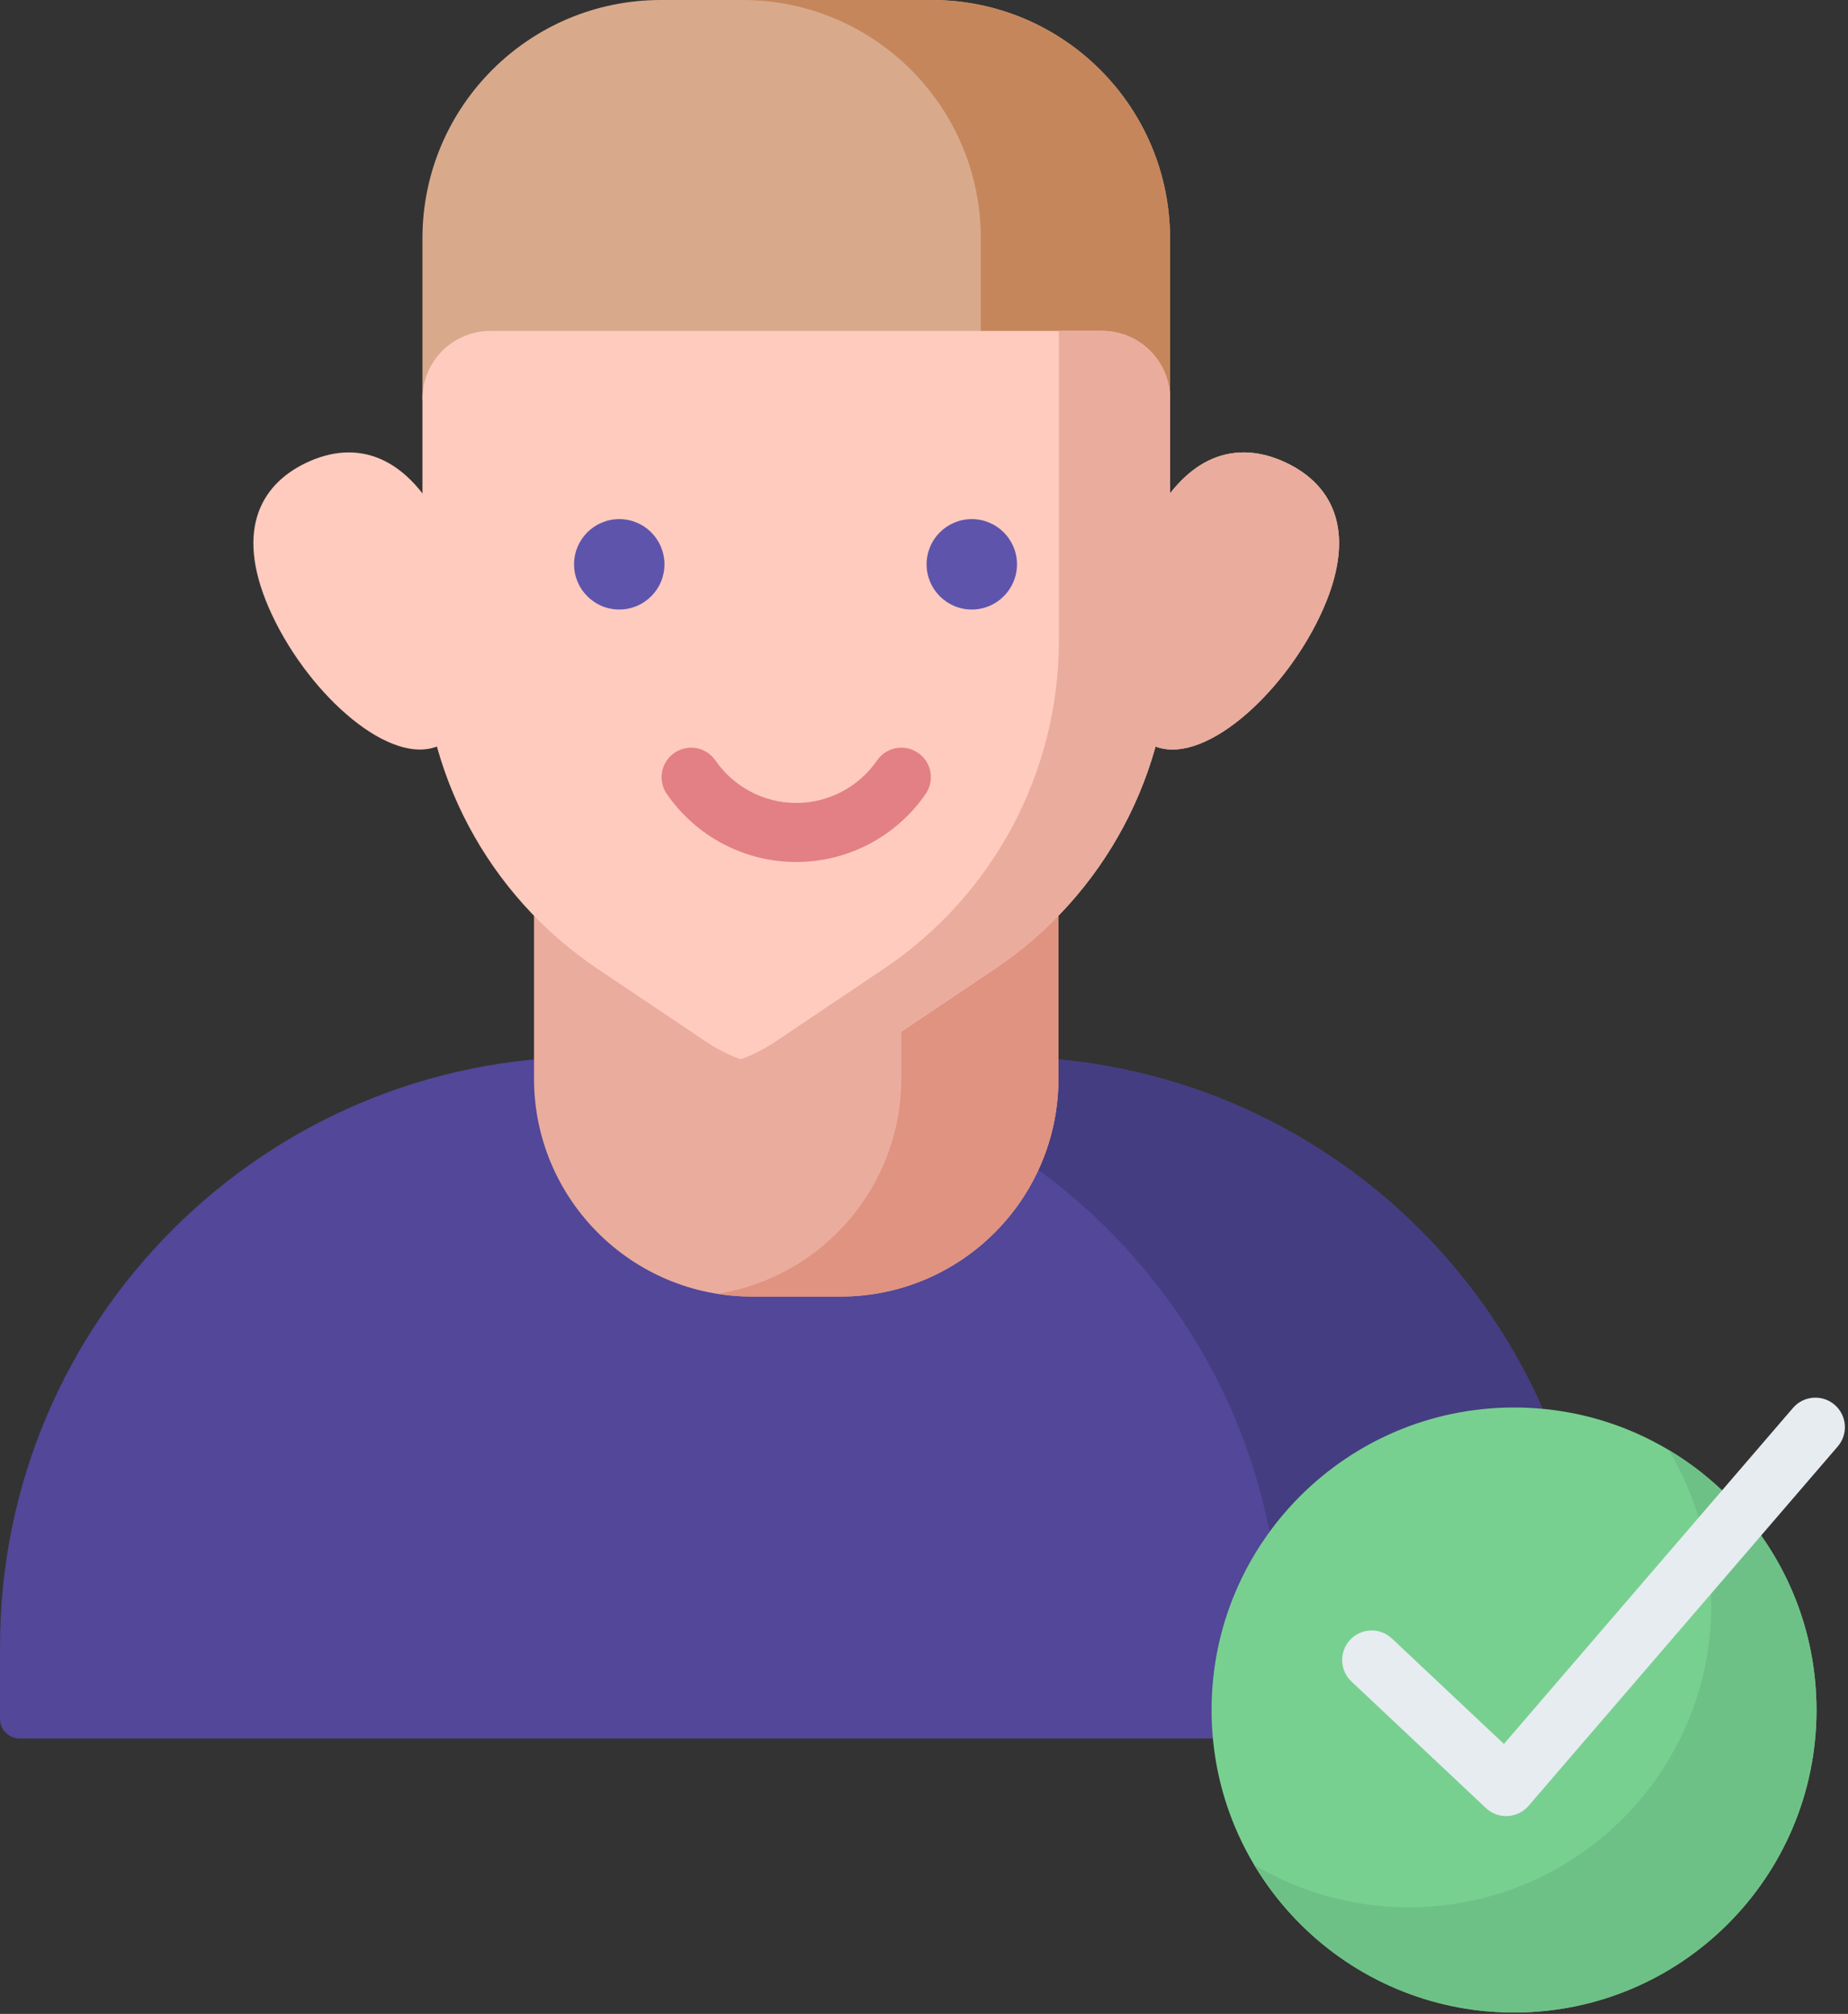 <svg width="67" height="73" viewBox="0 0 67 73" fill="none" xmlns="http://www.w3.org/2000/svg">
<rect x="0" y="0" width="67" height="73" fill="#333333" stroke="none"/>
<path d="M57.023 63.017H0.712C0.319 63.017 0 62.698 0 62.305V59.681C0 47.878 9.569 38.309 21.372 38.309H36.364C48.167 38.309 57.736 47.878 57.736 59.681V62.305C57.736 62.698 57.417 63.017 57.023 63.017Z" fill="#524798"/>
<path d="M36.364 38.309H25.063C36.867 38.309 46.435 47.878 46.435 59.681V62.305C46.435 62.698 46.116 63.017 45.723 63.017H57.023C57.417 63.017 57.736 62.698 57.736 62.305V59.681C57.736 47.878 48.167 38.309 36.364 38.309Z" fill="#453D81"/>
<path d="M15.316 8.641V14.458L15.886 16.113H41.85L42.42 14.458V8.641C42.42 3.869 38.551 0 33.779 0H23.957C19.185 0 15.316 3.869 15.316 8.641V8.641Z" fill="#D8AA8B"/>
<path d="M33.779 0H26.919C31.692 0 35.56 3.869 35.56 8.641V16.113H41.85L42.42 14.458V8.641C42.42 3.869 38.551 0 33.779 0V0Z" fill="#C6865C"/>
<path d="M41.556 19.325C40.167 22.274 40.047 26.195 41.791 27.015C43.534 27.837 46.48 25.247 47.869 22.299C49.258 19.35 48.36 17.588 46.617 16.767C44.873 15.946 42.944 16.376 41.556 19.325Z" fill="#FFCBBE"/>
<path d="M30.474 46.998H27.261C22.898 46.998 19.361 43.461 19.361 39.097V24.332H38.375V39.097C38.375 43.461 34.838 46.998 30.474 46.998V46.998Z" fill="#EAAC9D"/>
<path d="M32.679 24.332V39.086C32.679 43.029 29.794 46.298 26.02 46.898C26.428 46.963 26.846 46.998 27.273 46.998H30.463C34.833 46.998 38.375 43.456 38.375 39.086V24.332H32.679Z" fill="#DF9380"/>
<path d="M39.958 11.996H17.777C16.418 11.996 15.316 13.098 15.316 14.458V23.22C15.316 27.989 17.69 32.445 21.648 35.106L25.587 37.753C25.987 38.022 26.412 38.237 26.853 38.398L29.739 38.309L32.679 37.396L36.087 35.106C40.045 32.445 42.42 27.989 42.42 23.22V14.458C42.42 13.098 41.318 11.996 39.958 11.996V11.996Z" fill="#FFCBBE"/>
<path d="M38.391 11.996V23.22C38.391 27.989 36.017 32.445 32.059 35.106L28.12 37.753C27.72 38.022 27.294 38.237 26.853 38.398C28.594 39.032 30.565 38.817 32.149 37.753L36.087 35.106C40.045 32.445 42.42 27.989 42.42 23.22V14.458C42.42 13.098 41.318 11.996 39.958 11.996H38.391Z" fill="#EAAC9D"/>
<path d="M41.556 19.325C40.167 22.274 40.047 26.195 41.791 27.015C43.534 27.837 46.48 25.247 47.869 22.299C49.258 19.35 48.36 17.588 46.617 16.767C44.873 15.946 42.944 16.376 41.556 19.325Z" fill="#EAAC9D"/>
<path d="M16.18 19.325C17.569 22.274 17.688 26.195 15.945 27.015C14.202 27.837 11.255 25.247 9.867 22.299C8.478 19.35 9.375 17.588 11.119 16.767C12.862 15.946 14.791 16.376 16.18 19.325Z" fill="#FFCBBE"/>
<path d="M22.452 22.094C23.357 22.094 24.09 21.36 24.09 20.455C24.09 19.55 23.357 18.817 22.452 18.817C21.547 18.817 20.813 19.55 20.813 20.455C20.813 21.36 21.547 22.094 22.452 22.094Z" fill="#5E54AC"/>
<path d="M35.233 22.094C36.137 22.094 36.871 21.36 36.871 20.455C36.871 19.55 36.137 18.817 35.233 18.817C34.328 18.817 33.594 19.55 33.594 20.455C33.594 21.36 34.328 22.094 35.233 22.094Z" fill="#5E54AC"/>
<path d="M28.868 31.246C26.995 31.246 25.241 30.324 24.175 28.779C23.84 28.293 23.962 27.626 24.449 27.291C24.935 26.955 25.602 27.078 25.937 27.564C26.603 28.529 27.698 29.105 28.868 29.105C30.037 29.105 31.133 28.529 31.798 27.564C32.134 27.077 32.8 26.955 33.287 27.291C33.773 27.626 33.896 28.293 33.56 28.779C32.495 30.323 30.741 31.246 28.868 31.246V31.246Z" fill="#E28086"/>
<path d="M54.892 72.95C60.948 72.95 65.858 68.04 65.858 61.984C65.858 55.928 60.948 51.019 54.892 51.019C48.836 51.019 43.926 55.928 43.926 61.984C43.926 68.04 48.836 72.95 54.892 72.95Z" fill="#78D090"/>
<path d="M60.5 52.559C61.479 54.2 62.042 56.119 62.042 58.169C62.042 64.225 57.133 69.134 51.077 69.134C49.027 69.134 47.11 68.571 45.469 67.592C47.382 70.8 50.886 72.95 54.892 72.95C60.948 72.95 65.858 68.04 65.858 61.984C65.858 57.977 63.708 54.472 60.5 52.559V52.559Z" fill="#6EC186"/>
<path d="M54.607 65.83C54.335 65.83 54.072 65.726 53.873 65.539L48.998 60.951C48.567 60.546 48.547 59.869 48.952 59.438C49.357 59.008 50.034 58.987 50.464 59.392L54.525 63.214L65.006 51.034C65.392 50.586 66.067 50.535 66.516 50.921C66.963 51.306 67.014 51.982 66.629 52.43L55.418 65.458C55.227 65.679 54.955 65.813 54.663 65.828C54.644 65.829 54.625 65.83 54.607 65.83V65.83Z" fill="#E7ECF1"/>
</svg>
